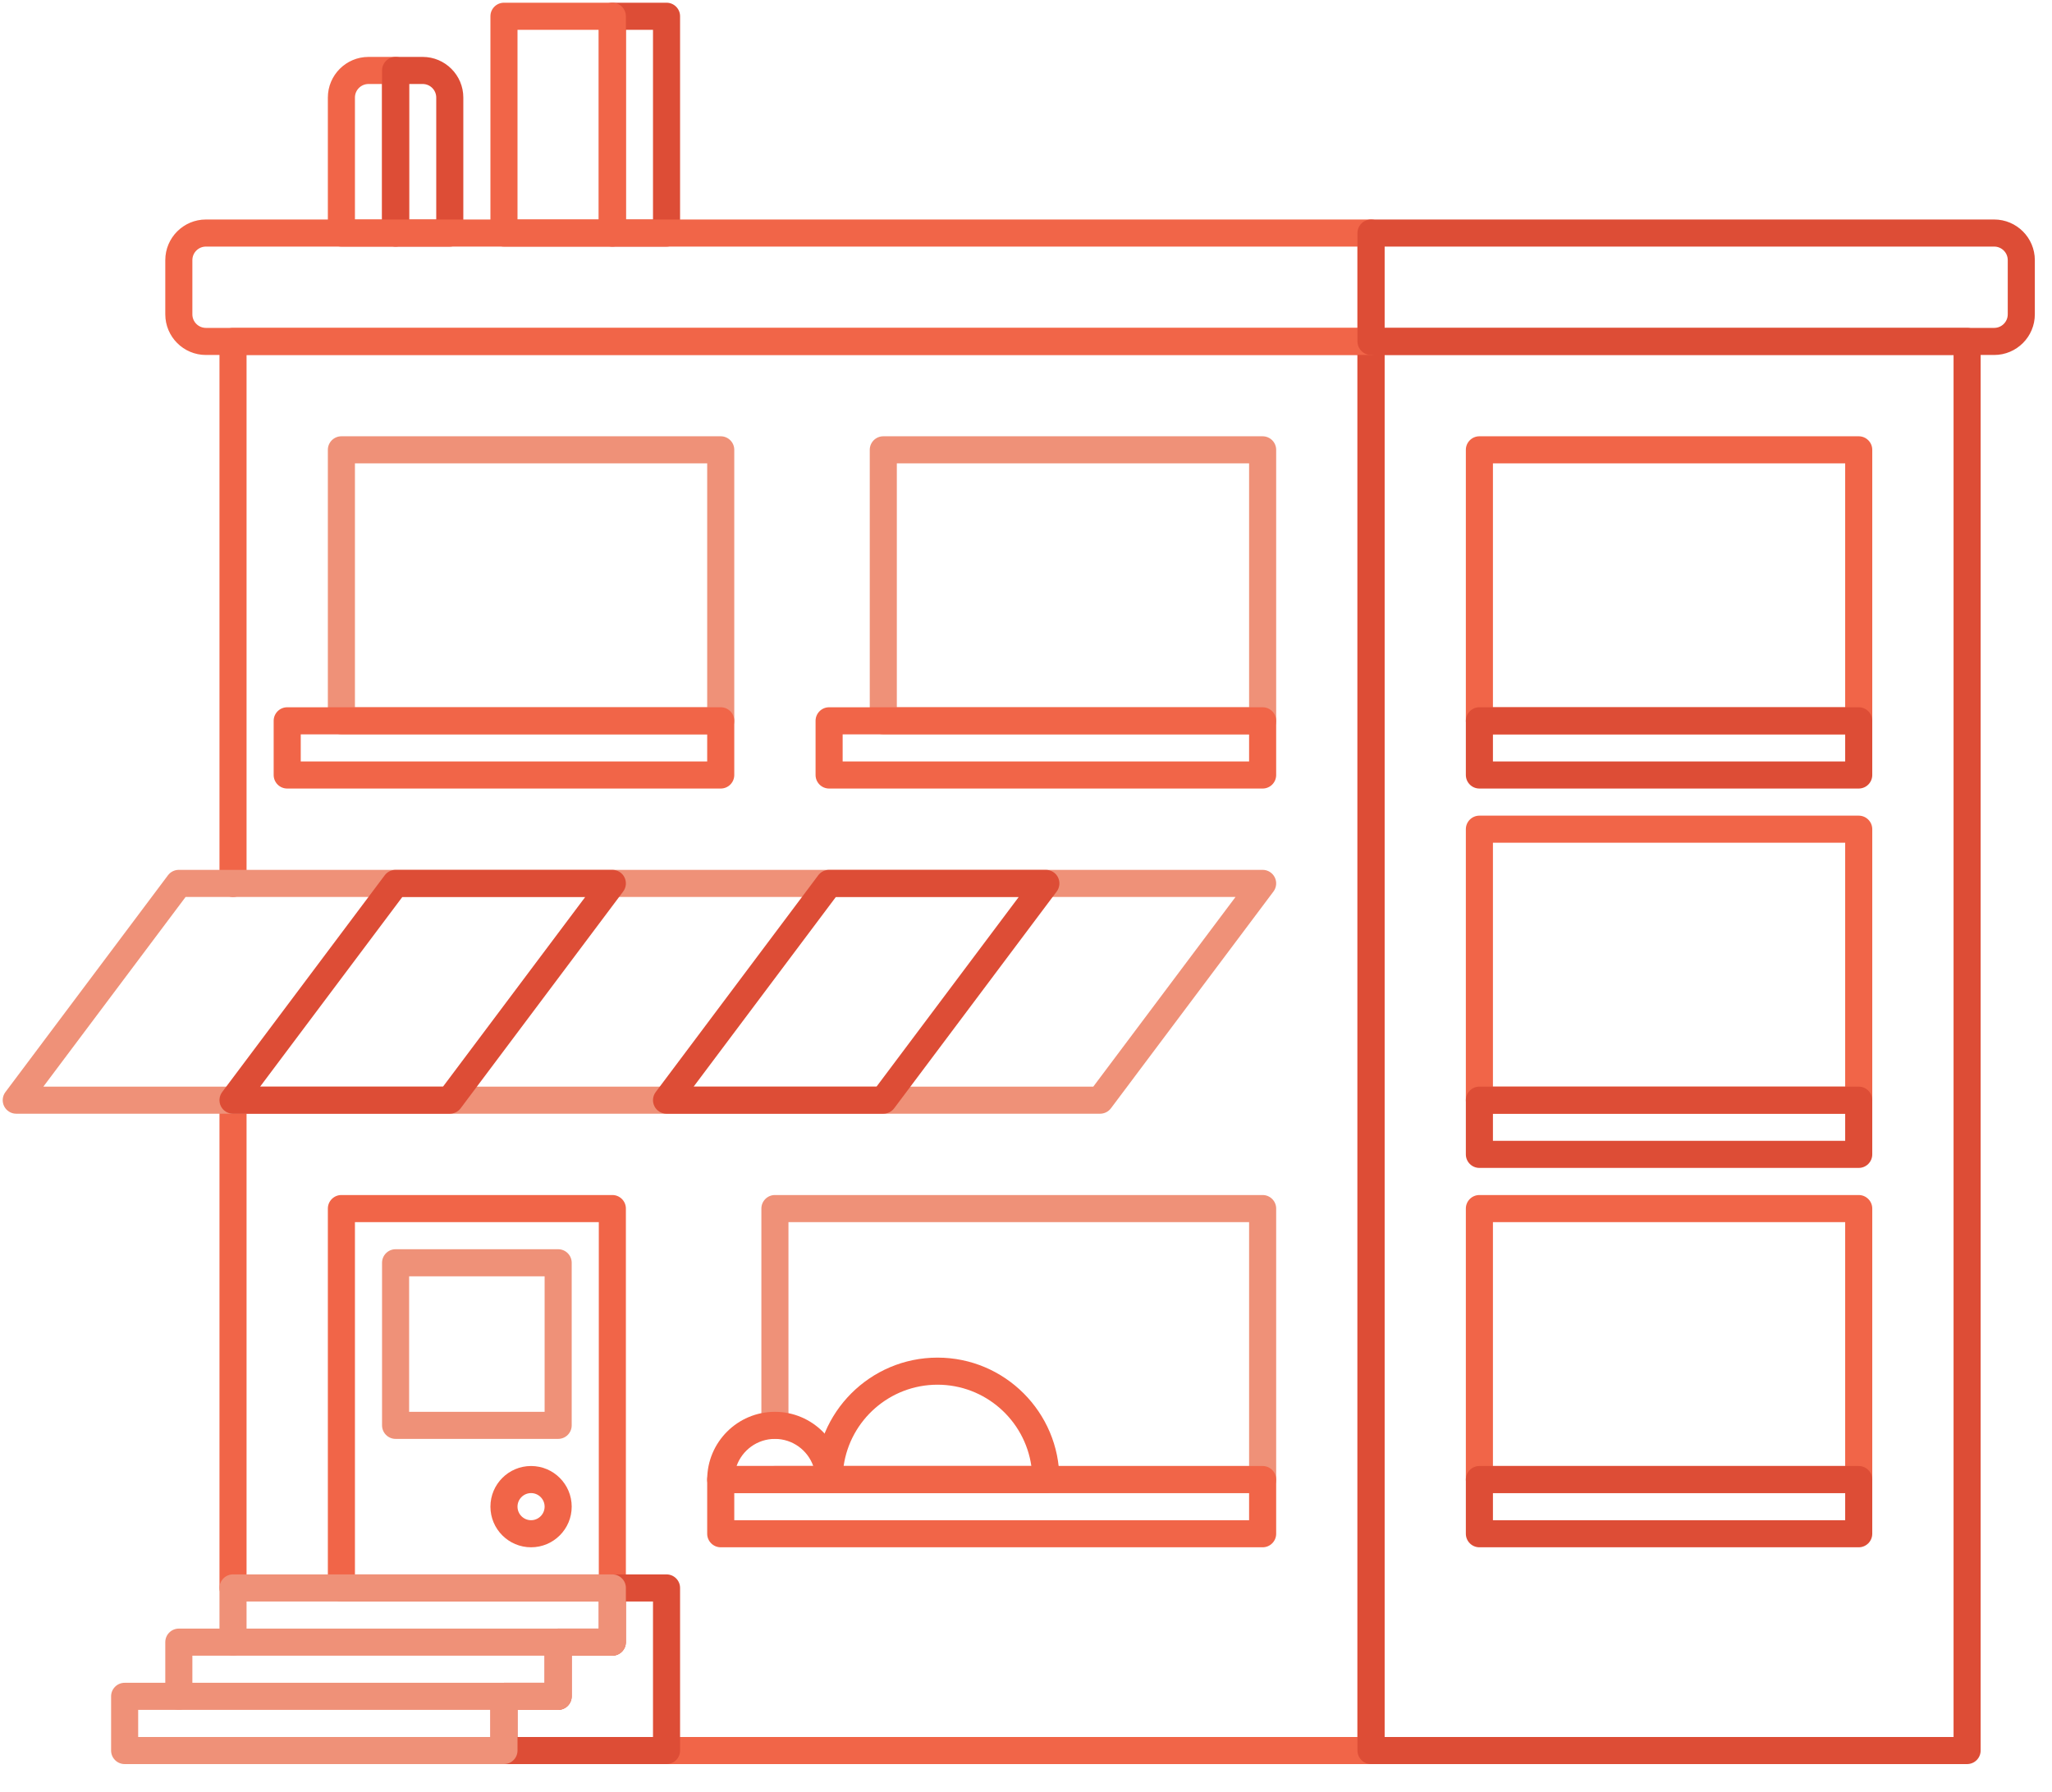 <?xml version="1.0" encoding="UTF-8" standalone="no"?>
<svg width="71px" height="62px" viewBox="0 0 71 62" version="1.1" xmlns="http://www.w3.org/2000/svg" xmlns:xlink="http://www.w3.org/1999/xlink" xmlns:sketch="http://www.bohemiancoding.com/sketch/ns">
    <!-- Generator: Sketch 3.3.2 (12043) - http://www.bohemiancoding.com/sketch -->
    <title>Imported Layers</title>
    <desc>Created with Sketch.</desc>
    <defs></defs>
    <g id="Page-1" stroke="none" stroke-width="1" fill="none" fill-rule="evenodd" sketch:type="MSPage">
        <g id="Imported-Layers" sketch:type="MSLayerGroup">
            <path d="M13.688,8.531 L11.812,8.531 C11.554,8.531 11.344,8.321 11.344,8.062 L11.344,3.375 C11.344,2.599 11.975,1.969 12.75,1.969 L13.688,1.969 C13.946,1.969 14.156,2.179 14.156,2.438 L14.156,8.062 C14.156,8.321 13.946,8.531 13.688,8.531 L13.688,8.531 Z M12.281,7.594 L13.219,7.594 L13.219,2.906 L12.75,2.906 C12.492,2.906 12.281,3.116 12.281,3.375 L12.281,7.594 L12.281,7.594 Z" id="Fill-1" fill="#F16548" sketch:type="MSShapeGroup"></path>
            <path d="M15.562,8.531 L13.688,8.531 C13.429,8.531 13.219,8.321 13.219,8.062 L13.219,2.438 C13.219,2.179 13.429,1.969 13.688,1.969 L14.625,1.969 C15.4,1.969 16.031,2.599 16.031,3.375 L16.031,8.062 C16.031,8.321 15.821,8.531 15.562,8.531 L15.562,8.531 Z M14.156,7.594 L15.094,7.594 L15.094,3.375 C15.094,3.116 14.883,2.906 14.625,2.906 L14.156,2.906 L14.156,7.594 L14.156,7.594 Z" id="Fill-2" fill="#DD4D36" sketch:type="MSShapeGroup"></path>
            <path d="M23.062,8.531 L21.188,8.531 C20.929,8.531 20.719,8.321 20.719,8.062 L20.719,0.562 C20.719,0.304 20.929,0.094 21.188,0.094 L23.062,0.094 C23.321,0.094 23.531,0.304 23.531,0.562 L23.531,8.062 C23.531,8.321 23.321,8.531 23.062,8.531 L23.062,8.531 Z M21.656,7.594 L22.594,7.594 L22.594,1.031 L21.656,1.031 L21.656,7.594 Z" id="Fill-3" fill="#DD4D36" sketch:type="MSShapeGroup"></path>
            <path d="M21.188,8.531 L17.438,8.531 C17.179,8.531 16.969,8.321 16.969,8.062 L16.969,0.562 C16.969,0.304 17.179,0.094 17.438,0.094 L21.188,0.094 C21.446,0.094 21.656,0.304 21.656,0.562 L21.656,8.062 C21.656,8.321 21.446,8.531 21.188,8.531 L21.188,8.531 Z M17.906,7.594 L20.719,7.594 L20.719,1.031 L17.906,1.031 L17.906,7.594 Z" id="Fill-4" fill="#F16548" sketch:type="MSShapeGroup"></path>
            <path d="M8.062,55.406 C7.804,55.406 7.594,55.196 7.594,54.938 L7.594,38.062 C7.594,37.804 7.804,37.594 8.062,37.594 C8.321,37.594 8.531,37.804 8.531,38.062 L8.531,54.938 C8.531,55.196 8.321,55.406 8.062,55.406" id="Fill-5" fill="#F16548" sketch:type="MSShapeGroup"></path>
            <path d="M47.438,61.031 L23.062,61.031 C22.804,61.031 22.594,60.821 22.594,60.562 C22.594,60.304 22.804,60.094 23.062,60.094 L46.969,60.094 L46.969,12.281 L8.531,12.281 L8.531,30.562 C8.531,30.821 8.321,31.031 8.062,31.031 C7.804,31.031 7.594,30.821 7.594,30.562 L7.594,11.812 C7.594,11.554 7.804,11.344 8.062,11.344 L47.438,11.344 C47.696,11.344 47.906,11.554 47.906,11.812 L47.906,60.562 C47.906,60.821 47.696,61.031 47.438,61.031" id="Fill-6" fill="#F16548" sketch:type="MSShapeGroup"></path>
            <path d="M43.688,51.656 L26.812,51.656 C26.554,51.656 26.344,51.446 26.344,51.188 C26.344,50.929 26.554,50.719 26.812,50.719 L43.219,50.719 L43.219,42.281 L27.281,42.281 L27.281,49.312 C27.281,49.571 27.071,49.781 26.812,49.781 C26.554,49.781 26.344,49.571 26.344,49.312 L26.344,41.812 C26.344,41.554 26.554,41.344 26.812,41.344 L43.688,41.344 C43.946,41.344 44.156,41.554 44.156,41.812 L44.156,51.188 C44.156,51.446 43.946,51.656 43.688,51.656" id="Fill-7" fill="#EF9178" sketch:type="MSShapeGroup"></path>
            <path d="M43.688,53.531 L24.938,53.531 C24.679,53.531 24.469,53.321 24.469,53.062 L24.469,51.188 C24.469,50.929 24.679,50.719 24.938,50.719 L43.688,50.719 C43.946,50.719 44.156,50.929 44.156,51.188 L44.156,53.062 C44.156,53.321 43.946,53.531 43.688,53.531 L43.688,53.531 Z M25.406,52.594 L43.219,52.594 L43.219,51.656 L25.406,51.656 L25.406,52.594 Z" id="Fill-8" fill="#F16548" sketch:type="MSShapeGroup"></path>
            <path d="M28.688,51.656 L24.938,51.656 C24.679,51.656 24.469,51.446 24.469,51.188 C24.469,49.895 25.52,48.844 26.812,48.844 C28.105,48.844 29.156,49.895 29.156,51.188 C29.156,51.446 28.946,51.656 28.688,51.656 L28.688,51.656 Z M25.486,50.719 L28.139,50.719 C27.945,50.173 27.424,49.781 26.812,49.781 C26.201,49.781 25.68,50.173 25.486,50.719 L25.486,50.719 Z" id="Fill-9" fill="#F16548" sketch:type="MSShapeGroup"></path>
            <path d="M36.188,51.656 L28.688,51.656 C28.429,51.656 28.219,51.446 28.219,51.188 C28.219,48.861 30.111,46.969 32.438,46.969 C34.764,46.969 36.656,48.861 36.656,51.188 C36.656,51.446 36.446,51.656 36.188,51.656 L36.188,51.656 Z M29.19,50.719 L35.685,50.719 C35.457,49.131 34.088,47.906 32.438,47.906 C30.787,47.906 29.418,49.131 29.19,50.719 L29.19,50.719 Z" id="Fill-10" fill="#F16548" sketch:type="MSShapeGroup"></path>
            <path d="M68.062,61.031 L47.438,61.031 C47.179,61.031 46.969,60.821 46.969,60.562 L46.969,11.812 C46.969,11.554 47.179,11.344 47.438,11.344 L68.062,11.344 C68.321,11.344 68.531,11.554 68.531,11.812 L68.531,60.562 C68.531,60.821 68.321,61.031 68.062,61.031 L68.062,61.031 Z M47.906,60.094 L67.594,60.094 L67.594,12.281 L47.906,12.281 L47.906,60.094 Z" id="Fill-11" fill="#DD4D36" sketch:type="MSShapeGroup"></path>
            <path d="M21.188,55.406 L11.812,55.406 C11.554,55.406 11.344,55.196 11.344,54.938 L11.344,41.812 C11.344,41.554 11.554,41.344 11.812,41.344 L21.188,41.344 C21.446,41.344 21.656,41.554 21.656,41.812 L21.656,54.938 C21.656,55.196 21.446,55.406 21.188,55.406 L21.188,55.406 Z M12.281,54.469 L20.719,54.469 L20.719,42.281 L12.281,42.281 L12.281,54.469 Z" id="Fill-12" fill="#F16548" sketch:type="MSShapeGroup"></path>
            <path d="M64.312,25.406 L51.188,25.406 C50.929,25.406 50.719,25.196 50.719,24.938 L50.719,15.562 C50.719,15.304 50.929,15.094 51.188,15.094 L64.312,15.094 C64.571,15.094 64.781,15.304 64.781,15.562 L64.781,24.938 C64.781,25.196 64.571,25.406 64.312,25.406 L64.312,25.406 Z M51.656,24.469 L63.844,24.469 L63.844,16.031 L51.656,16.031 L51.656,24.469 Z" id="Fill-13" fill="#F16548" sketch:type="MSShapeGroup"></path>
            <path d="M47.438,12.281 L7.125,12.281 C6.349,12.281 5.719,11.65 5.719,10.875 L5.719,9 C5.719,8.225 6.349,7.594 7.125,7.594 L47.438,7.594 C47.696,7.594 47.906,7.804 47.906,8.062 L47.906,11.812 C47.906,12.071 47.696,12.281 47.438,12.281 L47.438,12.281 Z M7.125,8.531 C6.867,8.531 6.656,8.741 6.656,9 L6.656,10.875 C6.656,11.134 6.867,11.344 7.125,11.344 L46.969,11.344 L46.969,8.531 L7.125,8.531 L7.125,8.531 Z" id="Fill-14" fill="#F16548" sketch:type="MSShapeGroup"></path>
            <path d="M69,12.281 L47.438,12.281 C47.179,12.281 46.969,12.071 46.969,11.812 L46.969,8.062 C46.969,7.804 47.179,7.594 47.438,7.594 L69,7.594 C69.775,7.594 70.406,8.225 70.406,9 L70.406,10.875 C70.406,11.65 69.775,12.281 69,12.281 L69,12.281 Z M47.906,11.344 L69,11.344 C69.258,11.344 69.469,11.134 69.469,10.875 L69.469,9 C69.469,8.741 69.258,8.531 69,8.531 L47.906,8.531 L47.906,11.344 L47.906,11.344 Z" id="Fill-15" fill="#DD4D36" sketch:type="MSShapeGroup"></path>
            <path d="M64.312,27.281 L51.188,27.281 C50.929,27.281 50.719,27.071 50.719,26.812 L50.719,24.938 C50.719,24.679 50.929,24.469 51.188,24.469 L64.312,24.469 C64.571,24.469 64.781,24.679 64.781,24.938 L64.781,26.812 C64.781,27.071 64.571,27.281 64.312,27.281 L64.312,27.281 Z M51.656,26.344 L63.844,26.344 L63.844,25.406 L51.656,25.406 L51.656,26.344 Z" id="Fill-16" fill="#DD4D36" sketch:type="MSShapeGroup"></path>
            <path d="M64.312,38.531 L51.188,38.531 C50.929,38.531 50.719,38.321 50.719,38.062 L50.719,28.688 C50.719,28.429 50.929,28.219 51.188,28.219 L64.312,28.219 C64.571,28.219 64.781,28.429 64.781,28.688 L64.781,38.062 C64.781,38.321 64.571,38.531 64.312,38.531 L64.312,38.531 Z M51.656,37.594 L63.844,37.594 L63.844,29.156 L51.656,29.156 L51.656,37.594 Z" id="Fill-17" fill="#F16548" sketch:type="MSShapeGroup"></path>
            <path d="M64.312,40.406 L51.188,40.406 C50.929,40.406 50.719,40.196 50.719,39.938 L50.719,38.062 C50.719,37.804 50.929,37.594 51.188,37.594 L64.312,37.594 C64.571,37.594 64.781,37.804 64.781,38.062 L64.781,39.938 C64.781,40.196 64.571,40.406 64.312,40.406 L64.312,40.406 Z M51.656,39.469 L63.844,39.469 L63.844,38.531 L51.656,38.531 L51.656,39.469 Z" id="Fill-18" fill="#DD4D36" sketch:type="MSShapeGroup"></path>
            <path d="M64.312,51.656 L51.188,51.656 C50.929,51.656 50.719,51.446 50.719,51.188 L50.719,41.812 C50.719,41.554 50.929,41.344 51.188,41.344 L64.312,41.344 C64.571,41.344 64.781,41.554 64.781,41.812 L64.781,51.188 C64.781,51.446 64.571,51.656 64.312,51.656 L64.312,51.656 Z M51.656,50.719 L63.844,50.719 L63.844,42.281 L51.656,42.281 L51.656,50.719 Z" id="Fill-19" fill="#F16548" sketch:type="MSShapeGroup"></path>
            <path d="M64.312,53.531 L51.188,53.531 C50.929,53.531 50.719,53.321 50.719,53.062 L50.719,51.188 C50.719,50.929 50.929,50.719 51.188,50.719 L64.312,50.719 C64.571,50.719 64.781,50.929 64.781,51.188 L64.781,53.062 C64.781,53.321 64.571,53.531 64.312,53.531 L64.312,53.531 Z M51.656,52.594 L63.844,52.594 L63.844,51.656 L51.656,51.656 L51.656,52.594 Z" id="Fill-20" fill="#DD4D36" sketch:type="MSShapeGroup"></path>
            <path d="M19.312,49.781 L13.688,49.781 C13.429,49.781 13.219,49.571 13.219,49.312 L13.219,43.688 C13.219,43.429 13.429,43.219 13.688,43.219 L19.312,43.219 C19.571,43.219 19.781,43.429 19.781,43.688 L19.781,49.312 C19.781,49.571 19.571,49.781 19.312,49.781 L19.312,49.781 Z M14.156,48.844 L18.844,48.844 L18.844,44.156 L14.156,44.156 L14.156,48.844 Z" id="Fill-21" fill="#EF9178" sketch:type="MSShapeGroup"></path>
            <path d="M43.688,25.406 L30.562,25.406 C30.304,25.406 30.094,25.196 30.094,24.938 L30.094,15.562 C30.094,15.304 30.304,15.094 30.562,15.094 L43.688,15.094 C43.946,15.094 44.156,15.304 44.156,15.562 L44.156,24.938 C44.156,25.196 43.946,25.406 43.688,25.406 L43.688,25.406 Z M31.031,24.469 L43.219,24.469 L43.219,16.031 L31.031,16.031 L31.031,24.469 Z" id="Fill-22" fill="#EF9178" sketch:type="MSShapeGroup"></path>
            <path d="M24.938,25.406 L11.812,25.406 C11.554,25.406 11.344,25.196 11.344,24.938 L11.344,15.562 C11.344,15.304 11.554,15.094 11.812,15.094 L24.938,15.094 C25.196,15.094 25.406,15.304 25.406,15.562 L25.406,24.938 C25.406,25.196 25.196,25.406 24.938,25.406 L24.938,25.406 Z M12.281,24.469 L24.469,24.469 L24.469,16.031 L12.281,16.031 L12.281,24.469 Z" id="Fill-23" fill="#EF9178" sketch:type="MSShapeGroup"></path>
            <path d="M43.688,27.281 L28.688,27.281 C28.429,27.281 28.219,27.071 28.219,26.812 L28.219,24.938 C28.219,24.679 28.429,24.469 28.688,24.469 L43.688,24.469 C43.946,24.469 44.156,24.679 44.156,24.938 L44.156,26.812 C44.156,27.071 43.946,27.281 43.688,27.281 L43.688,27.281 Z M29.156,26.344 L43.219,26.344 L43.219,25.406 L29.156,25.406 L29.156,26.344 Z" id="Fill-24" fill="#F16548" sketch:type="MSShapeGroup"></path>
            <path d="M24.938,27.281 L9.938,27.281 C9.679,27.281 9.469,27.071 9.469,26.812 L9.469,24.938 C9.469,24.679 9.679,24.469 9.938,24.469 L24.938,24.469 C25.196,24.469 25.406,24.679 25.406,24.938 L25.406,26.812 C25.406,27.071 25.196,27.281 24.938,27.281 L24.938,27.281 Z M10.406,26.344 L24.469,26.344 L24.469,25.406 L10.406,25.406 L10.406,26.344 Z" id="Fill-25" fill="#F16548" sketch:type="MSShapeGroup"></path>
            <path d="M18.375,53.531 C17.599,53.531 16.969,52.901 16.969,52.125 C16.969,51.349 17.599,50.719 18.375,50.719 C19.151,50.719 19.781,51.349 19.781,52.125 C19.781,52.901 19.151,53.531 18.375,53.531 L18.375,53.531 Z M18.375,51.656 C18.117,51.656 17.906,51.866 17.906,52.125 C17.906,52.384 18.117,52.594 18.375,52.594 C18.633,52.594 18.844,52.384 18.844,52.125 C18.844,51.866 18.633,51.656 18.375,51.656 L18.375,51.656 Z" id="Fill-26" fill="#F16548" sketch:type="MSShapeGroup"></path>
            <path d="M38.062,38.531 L0.562,38.531 C0.385,38.531 0.223,38.431 0.143,38.272 C0.064,38.114 0.081,37.923 0.188,37.781 L5.812,30.281 C5.901,30.163 6.04,30.094 6.188,30.094 L43.688,30.094 C43.865,30.094 44.027,30.194 44.107,30.353 C44.186,30.512 44.169,30.702 44.062,30.844 L38.438,38.344 C38.349,38.462 38.21,38.531 38.062,38.531 L38.062,38.531 Z M1.5,37.594 L37.828,37.594 L42.75,31.031 L6.422,31.031 L1.5,37.594 L1.5,37.594 Z" id="Fill-27" fill="#EF9178" sketch:type="MSShapeGroup"></path>
            <path d="M30.562,38.531 L23.062,38.531 C22.885,38.531 22.723,38.431 22.643,38.272 C22.564,38.114 22.581,37.923 22.688,37.781 L28.312,30.281 C28.401,30.163 28.54,30.094 28.688,30.094 L36.188,30.094 C36.365,30.094 36.527,30.194 36.607,30.353 C36.686,30.512 36.669,30.702 36.562,30.844 L30.938,38.344 C30.849,38.462 30.71,38.531 30.562,38.531 L30.562,38.531 Z M24,37.594 L30.328,37.594 L35.25,31.031 L28.922,31.031 L24,37.594 L24,37.594 Z" id="Fill-28" fill="#DD4D36" sketch:type="MSShapeGroup"></path>
            <path d="M15.562,38.531 L8.062,38.531 C7.885,38.531 7.723,38.431 7.643,38.272 C7.564,38.114 7.581,37.923 7.688,37.781 L13.312,30.281 C13.401,30.163 13.54,30.094 13.688,30.094 L21.188,30.094 C21.365,30.094 21.527,30.194 21.607,30.353 C21.686,30.512 21.669,30.702 21.562,30.844 L15.938,38.344 C15.849,38.462 15.71,38.531 15.562,38.531 L15.562,38.531 Z M9,37.594 L15.328,37.594 L20.25,31.031 L13.922,31.031 L9,37.594 L9,37.594 Z" id="Fill-29" fill="#DD4D36" sketch:type="MSShapeGroup"></path>
            <path d="M23.062,61.031 L17.438,61.031 C17.179,61.031 16.969,60.821 16.969,60.562 L16.969,58.688 C16.969,58.429 17.179,58.219 17.438,58.219 L18.844,58.219 L18.844,56.812 C18.844,56.554 19.054,56.344 19.312,56.344 L20.719,56.344 L20.719,54.938 C20.719,54.679 20.929,54.469 21.188,54.469 L23.062,54.469 C23.321,54.469 23.531,54.679 23.531,54.938 L23.531,60.562 C23.531,60.821 23.321,61.031 23.062,61.031 L23.062,61.031 Z M17.906,60.094 L22.594,60.094 L22.594,55.406 L21.656,55.406 L21.656,56.812 C21.656,57.071 21.446,57.281 21.188,57.281 L19.781,57.281 L19.781,58.688 C19.781,58.946 19.571,59.156 19.312,59.156 L17.906,59.156 L17.906,60.094 L17.906,60.094 Z" id="Fill-30" fill="#DD4D36" sketch:type="MSShapeGroup"></path>
            <path d="M17.438,61.031 L4.312,61.031 C4.054,61.031 3.844,60.821 3.844,60.562 L3.844,58.688 C3.844,58.429 4.054,58.219 4.312,58.219 L5.719,58.219 L5.719,56.812 C5.719,56.554 5.929,56.344 6.188,56.344 L7.594,56.344 L7.594,54.938 C7.594,54.679 7.804,54.469 8.062,54.469 L21.188,54.469 C21.446,54.469 21.656,54.679 21.656,54.938 L21.656,56.812 C21.656,57.071 21.446,57.281 21.188,57.281 L19.781,57.281 L19.781,58.688 C19.781,58.946 19.571,59.156 19.312,59.156 L17.906,59.156 L17.906,60.562 C17.906,60.821 17.696,61.031 17.438,61.031 L17.438,61.031 Z M4.781,60.094 L16.969,60.094 L16.969,58.688 C16.969,58.429 17.179,58.219 17.438,58.219 L18.844,58.219 L18.844,56.812 C18.844,56.554 19.054,56.344 19.312,56.344 L20.719,56.344 L20.719,55.406 L8.531,55.406 L8.531,56.812 C8.531,57.071 8.321,57.281 8.062,57.281 L6.656,57.281 L6.656,58.688 C6.656,58.946 6.446,59.156 6.188,59.156 L4.781,59.156 L4.781,60.094 L4.781,60.094 Z" id="Fill-31" fill="#EF9178" sketch:type="MSShapeGroup"></path>
            <path d="M19.312,57.281 L8.062,57.281 C7.804,57.281 7.594,57.071 7.594,56.812 C7.594,56.554 7.804,56.344 8.062,56.344 L19.312,56.344 C19.571,56.344 19.781,56.554 19.781,56.812 C19.781,57.071 19.571,57.281 19.312,57.281" id="Fill-32" fill="#EF9178" sketch:type="MSShapeGroup"></path>
            <path d="M17.438,59.156 L6.188,59.156 C5.929,59.156 5.719,58.946 5.719,58.688 C5.719,58.429 5.929,58.219 6.188,58.219 L17.438,58.219 C17.696,58.219 17.906,58.429 17.906,58.688 C17.906,58.946 17.696,59.156 17.438,59.156" id="Fill-33" fill="#EF9178" sketch:type="MSShapeGroup"></path>
        </g>
    </g>
</svg>